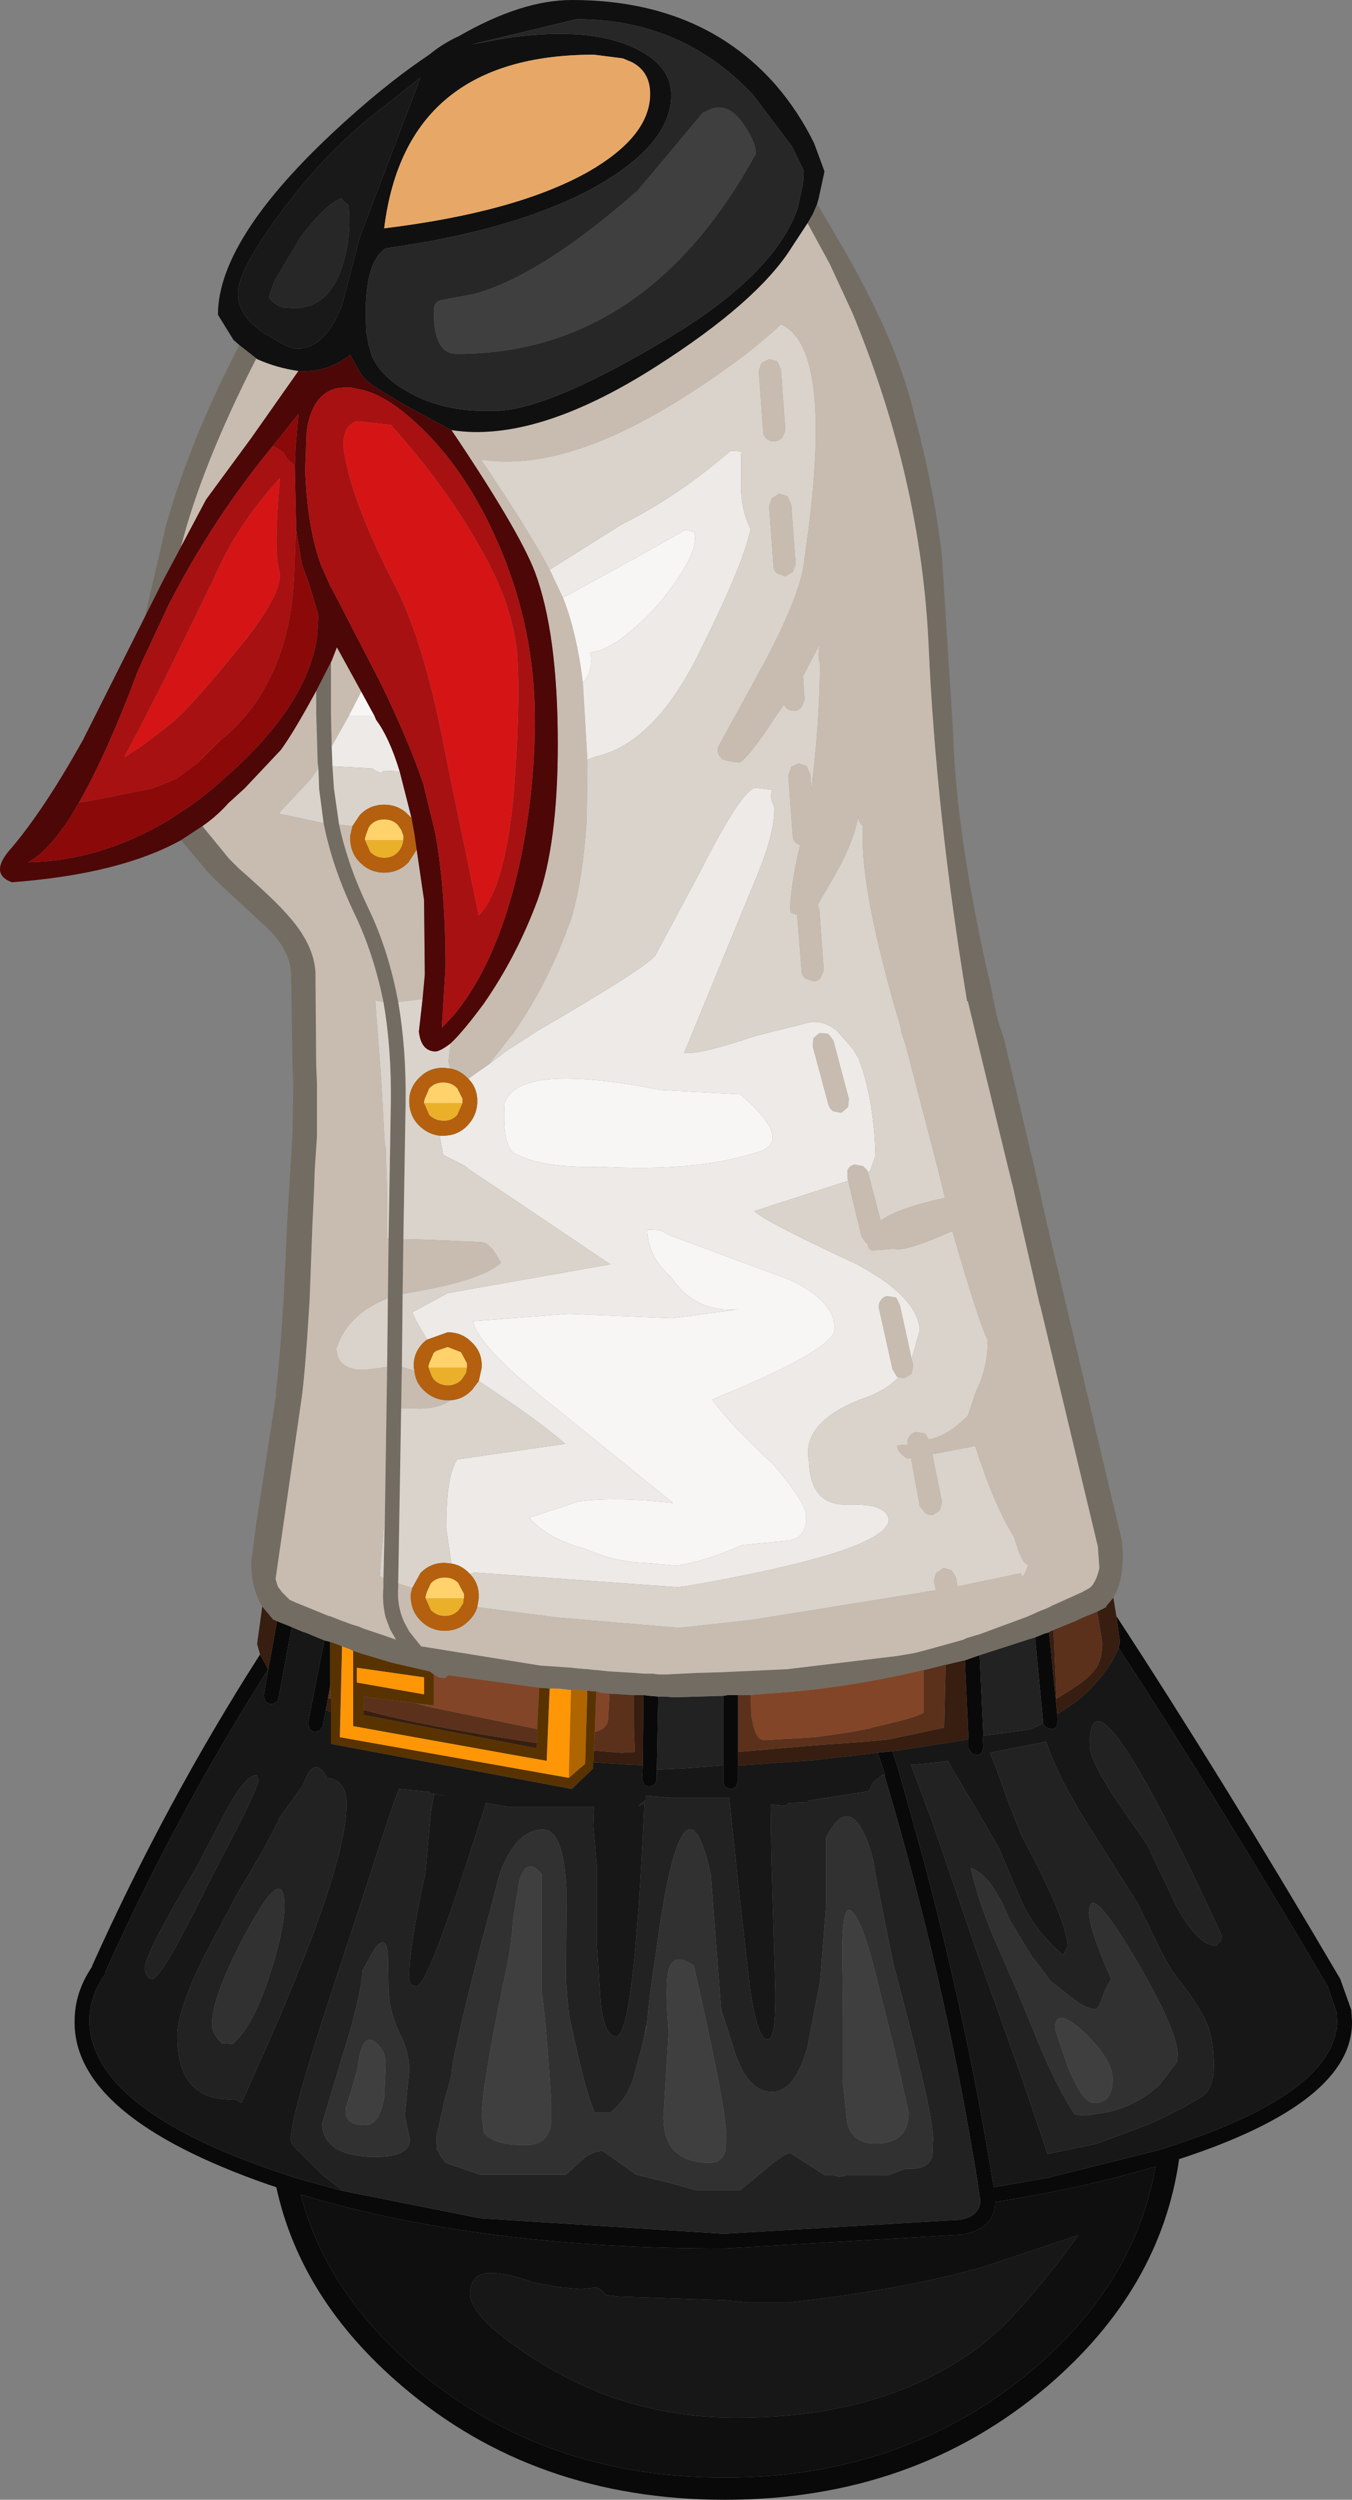 <?xml version="1.0" encoding="UTF-8" standalone="no"?>
<svg xmlns:ffdec="https://www.free-decompiler.com/flash" xmlns:xlink="http://www.w3.org/1999/xlink" ffdec:objectType="shape" height="169.15px" width="91.5px" xmlns="http://www.w3.org/2000/svg">
  <rect width="100%" height="100%" fill="#808080" stroke="none"/>
  <g transform="matrix(1.0, 0.0, 0.0, 1.0, 41.15, 135.6)">
    <path d="M34.4 -26.25 Q41.65 -15.15 49.55 -1.7 L50.3 0.4 50.35 1.15 Q50.45 6.65 38.65 10.5 37.4 19.3 29.75 25.85 20.7 33.55 7.9 33.55 -4.95 33.55 -13.95 25.85 -20.8 20.0 -22.45 12.4 L-23.05 12.2 Q-36.2 7.6 -36.1 1.15 -36.1 -0.8 -34.9 -2.55 L-34.95 -2.5 Q-29.95 -13.65 -23.55 -23.65 L-23.0 -22.65 Q-29.2 -12.9 -34.05 -2.1 L-34.05 -2.0 Q-35.1 -0.5 -35.1 1.15 -35.0 7.0 -22.7 11.25 L-21.05 11.8 -17.95 12.65 -8.65 14.5 7.85 15.55 23.85 14.6 Q25.2 14.35 25.2 13.25 L25.15 13.05 25.0 12.0 Q22.8 -1.75 18.7 -15.5 L18.75 -15.5 18.5 -16.25 18.4 -16.55 18.25 -17.0 19.25 -17.1 19.65 -15.85 21.3 -9.95 Q24.3 1.2 26.1 12.4 L29.6 11.8 29.85 11.75 30.2 11.65 37.2 9.9 37.4 9.85 38.75 9.4 Q49.25 5.85 49.35 1.15 L49.3 0.55 48.7 -1.2 Q41.35 -13.7 34.55 -24.1 L34.65 -24.5 34.4 -26.25 M28.9 -24.8 L29.5 -25.05 29.85 -25.15 30.4 -19.6 30.45 -19.2 30.45 -19.15 30.35 -18.75 Q30.2 -18.6 30.0 -18.6 L29.65 -18.7 29.5 -18.9 29.45 -19.0 29.45 -19.05 28.9 -24.8 M8.8 -20.9 L8.8 -17.05 8.8 -16.15 8.8 -15.05 8.65 -14.7 Q8.5 -14.55 8.3 -14.55 L8.2 -14.55 8.15 -14.6 Q8.05 -14.6 7.95 -14.7 7.8 -14.85 7.8 -15.05 L7.8 -16.15 7.8 -20.85 8.1 -20.9 8.8 -20.9 M3.3 -15.85 L3.3 -15.15 3.15 -14.85 2.8 -14.7 2.5 -14.8 2.45 -14.85 2.3 -15.2 2.35 -16.15 2.4 -20.9 2.8 -20.85 3.4 -20.8 3.3 -15.85 M-19.1 -19.9 L-19.3 -18.8 -19.5 -18.5 -19.9 -18.4 -20.2 -18.6 -20.3 -19.0 -19.2 -24.6 -18.8 -24.5 -18.8 -21.55 -18.95 -20.7 -19.1 -19.9 M-21.4 -25.5 L-22.3 -20.7 -22.35 -20.5 -22.5 -20.4 Q-22.7 -20.25 -22.85 -20.3 -23.1 -20.35 -23.2 -20.5 L-23.3 -20.85 -23.0 -22.6 -22.4 -25.9 -21.4 -25.5 M24.4 -17.9 L24.15 -23.25 25.0 -23.55 25.15 -23.6 25.4 -18.15 25.35 -18.15 25.4 -17.35 25.3 -17.0 Q25.15 -16.85 24.95 -16.85 L24.6 -16.95 24.4 -17.3 24.4 -17.9 M28.8 24.7 Q35.7 18.8 37.05 11.0 32.0 12.5 26.2 13.4 26.2 15.15 24.05 15.6 L7.85 16.55 Q-8.65 16.55 -20.8 12.9 -19.05 19.55 -13.0 24.7 -4.35 32.05 7.9 32.05 20.1 32.05 28.8 24.7" fill="#090909" fill-rule="evenodd" stroke="none"/>
    <path d="M34.2 -27.5 L34.4 -26.25 34.65 -24.5 34.55 -24.1 Q34.15 -23.0 32.95 -21.65 32.25 -20.85 31.45 -20.3 L31.3 -20.2 30.4 -19.6 29.85 -25.15 29.9 -25.2 30.15 -25.3 30.35 -20.65 31.3 -21.25 31.45 -21.35 Q32.5 -22.0 33.05 -22.75 33.45 -23.4 33.45 -24.45 L33.15 -26.25 33.1 -26.55 33.7 -26.85 33.7 -26.9 34.2 -27.5 M-23.55 -23.65 L-23.75 -24.35 -23.4 -26.9 -22.65 -26.0 -22.6 -26.0 -22.4 -25.9 -23.0 -22.6 -23.0 -22.65 -23.55 -23.65 M8.8 -17.05 L13.4 -17.45 14.0 -17.5 17.45 -17.75 18.0 -17.8 18.5 -17.85 19.0 -17.9 22.75 -18.7 22.85 -22.85 22.85 -22.95 24.1 -23.25 24.15 -23.25 24.4 -17.9 20.25 -17.25 20.05 -17.2 19.25 -17.1 18.25 -17.0 16.65 -16.8 15.65 -16.7 14.0 -16.5 9.15 -16.15 8.8 -16.15 8.8 -17.05 M2.35 -16.15 L1.2 -16.2 -1.0 -16.35 -0.95 -17.15 0.15 -17.05 0.95 -17.0 1.8 -17.05 1.8 -17.35 1.75 -18.85 1.75 -20.9 2.25 -20.9 2.4 -20.9 2.35 -16.15 M-18.75 -19.75 L-19.1 -19.9 -18.95 -20.7 -18.75 -20.65 -18.75 -19.75 M-4.8 -17.65 L-4.85 -17.3 -16.55 -19.55 -16.55 -19.9 -16.35 -19.85 Q-13.5 -19.05 -7.7 -18.1 L-4.8 -17.65" fill="#381e10" fill-rule="evenodd" stroke="none"/>
    <path d="M30.4 -19.6 L31.3 -20.2 31.45 -20.3 Q32.25 -20.85 32.95 -21.65 34.15 -23.0 34.55 -24.1 41.35 -13.7 48.7 -1.2 L49.3 0.55 49.35 1.15 Q49.25 5.85 38.75 9.4 L37.4 9.85 37.2 9.9 30.2 11.65 29.85 11.75 29.6 11.8 26.1 12.4 Q24.3 1.2 21.3 -9.95 L19.65 -15.85 19.25 -17.1 20.05 -17.2 20.25 -17.25 24.4 -17.9 24.4 -17.3 24.6 -16.95 24.95 -16.85 Q25.15 -16.85 25.3 -17.0 L25.4 -17.35 25.35 -18.15 25.4 -18.15 28.4 -18.55 Q28.7 -18.6 29.45 -19.0 L29.5 -18.9 29.65 -18.7 30.0 -18.6 Q30.2 -18.6 30.35 -18.75 L30.45 -19.15 30.45 -19.2 30.4 -19.6 M18.7 -15.5 L18.55 -15.5 17.95 -15.0 17.65 -14.4 13.55 -13.75 13.5 -13.65 12.25 -13.6 12.0 -13.4 11.0 -13.5 11.05 -10.05 11.3 -1.85 Q11.45 2.4 10.8 2.4 10.1 2.4 9.6 -1.15 L8.95 -6.8 8.2 -13.95 4.2 -13.95 2.55 -14.1 2.55 -13.8 2.05 -13.4 Q2.3 -13.45 2.45 -13.6 L2.45 -13.35 Q1.75 2.2 0.55 2.2 -0.25 2.2 -0.5 -0.1 L-0.75 -3.95 -0.75 -9.2 -1.0 -12.05 -0.95 -13.35 -6.85 -13.35 -8.25 -13.6 -10.1 -7.9 Q-12.35 -1.2 -12.95 -1.2 -13.6 -1.2 -13.45 -2.1 -13.45 -3.85 -12.35 -8.9 L-12.15 -11.2 -12.0 -12.85 -11.95 -13.25 -11.75 -14.2 -10.8 -14.05 -12.0 -14.25 -12.1 -14.35 -14.15 -14.55 -14.65 -13.2 -15.65 -10.15 -16.8 -6.6 -17.95 -3.1 Q-21.25 6.75 -21.45 8.85 L-21.5 9.15 -21.4 9.45 -21.05 9.9 -21.0 9.9 -19.4 11.5 -17.95 12.65 -21.05 11.8 -22.7 11.25 Q-35.0 7.0 -35.1 1.15 -35.1 -0.5 -34.05 -2.0 L-34.05 -2.1 Q-29.2 -12.9 -23.0 -22.65 L-23.0 -22.6 -23.3 -20.85 -23.2 -20.5 Q-23.1 -20.35 -22.85 -20.3 -22.7 -20.25 -22.5 -20.4 L-22.35 -20.5 -22.3 -20.7 -21.4 -25.5 -20.7 -25.2 -20.4 -25.1 -19.2 -24.6 -20.3 -19.0 -20.2 -18.6 -19.9 -18.4 -19.5 -18.5 -19.3 -18.8 -19.1 -19.9 -18.75 -19.75 -18.75 -17.6 -2.45 -14.55 -1.0 -15.95 -1.0 -16.35 1.2 -16.2 2.35 -16.15 2.3 -15.2 2.45 -14.85 2.5 -14.8 2.8 -14.7 3.15 -14.85 3.3 -15.15 3.3 -15.85 5.3 -15.95 7.8 -16.15 7.8 -15.05 Q7.8 -14.85 7.95 -14.7 8.05 -14.6 8.15 -14.6 L8.2 -14.55 8.3 -14.55 Q8.5 -14.55 8.65 -14.7 L8.8 -15.05 8.8 -16.15 9.15 -16.15 14.0 -16.5 15.65 -16.7 16.65 -16.8 18.25 -17.0 18.4 -16.55 18.5 -16.25 18.75 -15.5 18.7 -15.5 M41.55 -4.6 Q32.6 -24.0 32.6 -17.5 32.6 -16.5 34.4 -13.8 L36.5 -10.75 38.45 -6.65 Q39.9 -3.95 41.15 -3.95 L41.45 -4.25 41.55 -4.6 M21.9 -12.45 L24.9 -3.7 27.9 4.7 29.75 10.15 30.45 10.0 33.1 9.45 36.7 8.1 37.35 7.8 38.85 7.05 40.3 6.2 Q41.0 5.6 41.0 4.2 41.0 2.55 40.6 1.5 40.2 0.4 38.85 -1.35 37.9 -2.5 37.15 -4.15 L35.85 -6.8 32.4 -12.25 Q30.35 -15.55 29.65 -17.75 L25.85 -17.0 26.25 -16.0 27.1 -13.65 28.0 -11.35 28.2 -11.0 Q31.1 -5.55 31.1 -3.9 L30.8 -3.3 Q29.0 -4.85 28.05 -6.8 L26.45 -10.55 24.8 -13.4 24.25 -14.3 23.3 -15.9 23.0 -16.45 22.35 -16.35 20.8 -16.2 20.5 -16.2 20.8 -15.4 21.9 -12.45 M12.25 20.2 Q20.15 19.3 25.35 17.8 L31.8 15.65 31.8 15.7 Q27.75 21.25 25.05 23.25 18.7 28.0 8.7 28.0 1.5 28.0 -4.45 24.35 -9.35 21.35 -9.35 19.55 -9.25 18.2 -7.95 18.2 -6.8 18.2 -5.05 18.85 L-3.35 19.15 -1.85 19.3 -0.95 19.2 Q-0.55 19.15 -0.15 19.7 L0.75 19.8 8.0 20.05 9.45 20.2 12.25 20.2 M-23.75 -15.45 Q-24.4 -15.65 -25.75 -13.25 L-27.9 -9.15 Q-31.35 -3.4 -31.35 -2.4 -31.25 -1.7 -30.85 -1.7 -30.2 -1.7 -26.95 -8.35 L-25.0 -12.1 Q-23.65 -14.8 -23.65 -15.15 L-23.75 -15.45 M-20.35 -15.5 L-20.65 -14.8 -22.2 -12.65 Q-23.05 -10.8 -24.95 -7.7 L-27.4 -3.1 Q-29.15 0.5 -29.15 2.15 -29.15 6.65 -25.25 6.45 L-24.8 6.7 -22.25 0.95 -20.75 -2.7 -20.05 -4.5 Q-17.7 -10.75 -17.7 -13.5 -17.7 -15.15 -19.0 -15.3 L-19.3 -15.75 Q-19.85 -16.4 -20.35 -15.5" fill="#171717" fill-rule="evenodd" stroke="none"/>
    <path d="M30.15 -25.3 L30.25 -25.35 Q31.0 -25.65 31.6 -25.9 L32.25 -26.2 32.5 -26.3 33.1 -26.55 33.15 -26.25 33.45 -24.45 Q33.45 -23.4 33.05 -22.75 32.5 -22.0 31.45 -21.35 L31.3 -21.25 30.35 -20.65 30.15 -25.3 M9.65 -20.9 L9.7 -19.45 9.75 -19.3 Q9.95 -17.85 10.6 -17.85 L14.0 -18.05 16.45 -18.4 17.75 -18.65 17.85 -18.7 18.7 -18.9 Q20.7 -19.35 21.35 -19.7 L21.35 -22.6 21.4 -22.6 22.8 -22.95 22.85 -22.95 22.85 -22.85 22.75 -18.7 19.0 -17.9 18.5 -17.85 18.0 -17.8 17.45 -17.75 14.0 -17.5 13.4 -17.45 8.8 -17.05 8.8 -20.9 9.1 -20.9 9.65 -20.9 M1.75 -20.9 L1.75 -18.85 1.8 -17.35 1.8 -17.05 0.95 -17.0 0.15 -17.05 -0.95 -17.15 -0.9 -18.4 Q-0.1 -18.6 0.0 -19.2 L0.1 -21.0 1.75 -20.9 M-13.05 -20.35 L-11.85 -20.05 -4.8 -18.6 -4.8 -17.65 -7.7 -18.1 Q-13.5 -19.05 -16.35 -19.85 L-16.55 -19.9 -16.55 -20.8 -13.05 -20.35 M-18.8 -21.55 L-18.75 -20.65 -18.95 -20.7 -18.8 -21.55" fill="#5b311c" fill-rule="evenodd" stroke="none"/>
    <path d="M21.35 -22.6 L21.35 -19.7 Q20.7 -19.35 18.7 -18.9 L17.85 -18.7 17.75 -18.65 16.45 -18.4 14.0 -18.05 10.6 -17.85 Q9.95 -17.85 9.75 -19.3 L9.7 -19.45 9.65 -20.9 10.75 -21.0 Q15.85 -21.3 21.35 -22.6 M0.1 -21.0 L0.0 -19.2 Q-0.1 -18.6 -0.9 -18.4 L-0.8 -21.15 -0.4 -21.05 0.1 -21.0 M-4.65 -21.4 L-4.8 -18.6 -11.85 -20.05 -13.05 -20.35 -11.8 -20.2 -11.8 -22.3 -11.45 -22.1 -11.05 -22.05 -10.8 -22.25 -4.65 -21.4" fill="#834527" fill-rule="evenodd" stroke="none"/>
    <path d="M-17.95 12.65 L-19.4 11.5 -21.0 9.9 -21.05 9.9 -21.4 9.45 -21.5 9.15 -21.45 8.85 Q-21.25 6.75 -17.95 -3.1 L-16.8 -6.6 -15.65 -10.15 -14.65 -13.2 -14.15 -14.55 -12.1 -14.35 -12.0 -14.25 -10.8 -14.05 -11.75 -14.2 -11.95 -13.25 -12.0 -12.85 -12.15 -11.2 -12.35 -8.9 Q-13.45 -3.85 -13.45 -2.1 -13.6 -1.2 -12.95 -1.2 -12.35 -1.2 -10.1 -7.9 L-8.25 -13.6 -6.85 -13.35 -0.95 -13.35 -1.0 -12.05 -0.75 -9.2 -0.75 -3.95 -0.5 -0.1 Q-0.25 2.2 0.55 2.2 1.75 2.2 2.45 -13.35 L2.45 -13.6 Q2.3 -13.45 2.05 -13.4 L2.55 -13.8 2.55 -14.1 4.2 -13.95 8.2 -13.95 8.95 -6.8 9.6 -1.15 Q10.1 2.4 10.8 2.4 11.45 2.4 11.3 -1.85 L11.05 -10.05 11.0 -13.5 12.0 -13.4 12.25 -13.6 13.5 -13.65 13.55 -13.75 17.65 -14.4 17.95 -15.0 18.55 -15.5 18.7 -15.5 Q22.8 -1.75 25.0 12.0 L25.15 13.05 25.2 13.25 Q25.2 14.35 23.85 14.6 L7.85 15.55 -8.65 14.5 -17.95 12.65 M7.8 -16.15 L5.3 -15.95 3.3 -15.85 3.4 -20.8 3.8 -20.8 4.5 -20.75 7.8 -20.85 7.8 -16.15 M-4.4 -11.8 Q-6.2 -11.8 -7.3 -8.9 L-8.7 -3.65 Q-10.6 3.75 -10.6 4.85 L-11.1 6.65 -11.6 8.95 -11.6 9.5 -11.55 9.6 -11.6 9.8 -11.35 10.25 -11.0 10.75 -8.65 11.55 -2.85 11.55 -1.7 10.5 Q-1.05 9.95 -0.35 9.95 L1.9 11.55 4.15 12.1 5.95 12.6 8.95 12.6 10.65 11.2 Q11.9 10.1 12.35 10.1 L14.7 11.6 15.3 11.6 15.65 11.7 16.1 11.6 18.9 11.6 20.15 11.15 20.5 11.15 Q21.7 11.15 21.95 10.3 L22.0 9.1 Q22.0 7.35 19.3 -2.75 L18.1 -8.75 Q17.9 -10.5 17.15 -11.85 16.05 -13.8 14.75 -11.25 L14.75 -6.6 14.65 -5.3 14.35 -1.55 13.5 2.9 Q12.65 5.95 11.1 5.95 9.35 5.95 8.45 2.85 L7.7 0.5 7.7 0.95 6.95 -8.8 Q5.8 -13.85 4.6 -10.45 4.05 -8.85 3.5 -5.3 L2.85 -0.75 2.55 2.1 2.6 1.35 2.4 2.45 1.75 4.9 Q1.3 6.45 0.15 7.35 L-0.9 7.35 Q-1.45 6.15 -2.2 2.75 L-2.65 0.7 -2.85 -1.6 -2.8 -7.4 Q-2.95 -11.8 -4.4 -11.8 M41.55 -4.6 L41.45 -4.25 41.15 -3.95 Q39.9 -3.95 38.45 -6.65 L36.5 -10.75 34.4 -13.8 Q32.6 -16.5 32.6 -17.5 32.6 -24.0 41.55 -4.6 M28.9 -24.8 L29.45 -19.05 29.45 -19.0 Q28.7 -18.6 28.4 -18.55 L25.4 -18.15 25.15 -23.6 28.55 -24.7 28.9 -24.8 M21.9 -12.45 L20.8 -15.4 20.5 -16.2 20.8 -16.2 22.35 -16.35 23.0 -16.45 23.3 -15.9 24.25 -14.3 24.8 -13.4 26.45 -10.55 28.05 -6.8 Q29.0 -4.85 30.8 -3.3 L31.1 -3.9 Q31.1 -5.55 28.2 -11.0 L28.0 -11.35 27.1 -13.65 26.25 -16.0 25.85 -17.0 29.65 -17.75 Q30.35 -15.55 32.4 -12.25 L35.85 -6.8 37.15 -4.15 Q37.9 -2.5 38.85 -1.35 40.2 0.4 40.6 1.5 41.0 2.55 41.0 4.2 41.0 5.6 40.3 6.2 L38.85 7.05 37.35 7.8 36.7 8.1 33.1 9.45 30.45 10.0 29.75 10.15 27.9 4.7 24.9 -3.7 21.9 -12.45 M32.45 7.55 L32.9 7.45 Q35.15 7.25 36.95 5.8 L37.3 5.5 38.45 4.0 38.5 3.9 38.55 3.45 Q38.55 1.75 35.55 -3.3 32.9 -7.75 32.6 -6.6 L32.55 -6.2 Q32.55 -5.1 34.05 -1.7 L33.6 -0.85 Q33.2 0.35 33.0 0.35 32.35 0.35 31.35 -0.45 L29.95 -1.55 28.9 -2.95 28.75 -3.1 28.45 -3.6 27.2 -5.65 Q25.95 -8.75 24.55 -9.2 24.95 -7.35 25.95 -4.85 L27.7 -0.85 29.45 3.4 Q30.55 5.9 31.6 7.5 L32.45 7.55 M-20.35 -15.5 Q-19.85 -16.4 -19.3 -15.75 L-19.0 -15.3 Q-17.7 -15.15 -17.7 -13.5 -17.7 -10.75 -20.05 -4.5 L-20.75 -2.7 -22.25 0.95 -24.8 6.7 -25.25 6.45 Q-29.15 6.65 -29.15 2.15 -29.15 0.5 -27.4 -3.1 L-24.95 -7.7 Q-23.05 -10.8 -22.2 -12.65 L-20.65 -14.8 -20.35 -15.5 M-23.75 -15.45 L-23.65 -15.15 Q-23.65 -14.8 -25.0 -12.1 L-26.95 -8.35 Q-30.2 -1.7 -30.85 -1.7 -31.25 -1.7 -31.35 -2.4 -31.35 -3.4 -27.9 -9.15 L-25.75 -13.25 Q-24.4 -15.65 -23.75 -15.45 M-21.9 -6.6 Q-21.9 -9.6 -24.35 -5.1 -26.8 -0.6 -26.8 1.4 -26.8 2.0 -26.15 2.65 L-25.4 2.7 Q-24.0 1.5 -22.85 -2.1 -21.9 -5.1 -21.9 -6.6 M-13.45 4.45 Q-13.45 3.3 -14.05 2.1 -14.7 0.8 -14.85 -0.7 L-14.9 -3.35 Q-15.0 -4.7 -15.75 -3.8 L-16.6 -2.3 Q-16.75 -0.3 -18.05 3.75 L-19.35 8.1 Q-19.35 8.8 -18.95 9.3 -18.1 10.35 -15.75 10.35 -13.5 10.35 -13.4 9.25 L-13.75 7.55 -13.45 4.45" fill="#222222" fill-rule="evenodd" stroke="none"/>
    <path d="M-4.4 -11.8 Q-2.95 -11.8 -2.8 -7.4 L-2.85 -1.6 -2.65 0.7 -2.2 2.75 Q-1.45 6.15 -0.9 7.35 L0.15 7.35 Q1.3 6.45 1.75 4.9 L2.4 2.45 2.6 1.35 2.55 2.1 2.85 -0.75 3.5 -5.3 Q4.05 -8.85 4.6 -10.45 5.8 -13.85 6.95 -8.8 L7.7 0.95 7.7 0.5 8.45 2.85 Q9.35 5.95 11.1 5.95 12.65 5.95 13.5 2.9 L14.35 -1.55 14.65 -5.3 14.75 -6.6 14.75 -11.25 Q16.05 -13.8 17.15 -11.85 17.9 -10.5 18.1 -8.75 L19.3 -2.75 Q22.0 7.35 22.0 9.1 L21.95 10.3 Q21.7 11.15 20.5 11.15 L20.15 11.15 18.9 11.6 16.1 11.6 15.65 11.7 15.3 11.6 14.7 11.6 12.35 10.1 Q11.9 10.1 10.65 11.2 L8.95 12.6 5.95 12.6 4.15 12.1 1.9 11.55 -0.35 9.95 Q-1.05 9.95 -1.7 10.5 L-2.85 11.55 -8.65 11.55 -11.0 10.75 -11.35 10.25 -11.6 9.8 -11.55 9.6 -11.6 9.5 -11.6 8.95 -11.1 6.65 -10.6 4.85 Q-10.6 3.75 -8.7 -3.65 L-7.3 -8.9 Q-6.2 -11.8 -4.4 -11.8 M20.35 7.35 L19.4 3.15 18.35 -1.05 Q17.4 -5.1 16.65 -6.1 15.85 -7.2 15.85 -3.55 L15.9 0.65 15.9 5.4 16.2 8.1 Q16.55 9.45 18.1 9.45 20.35 9.45 20.35 7.35 M8.0 8.9 Q8.0 7.05 5.8 -2.6 4.15 -3.75 4.0 -1.65 3.9 -0.5 4.1 1.9 L3.75 7.65 Q3.75 10.75 6.9 10.75 7.7 10.75 7.95 9.95 L8.0 8.9 M32.45 7.55 L31.6 7.5 Q30.55 5.9 29.45 3.4 L27.7 -0.85 25.95 -4.85 Q24.95 -7.35 24.55 -9.2 25.95 -8.75 27.2 -5.65 L28.45 -3.6 28.75 -3.1 28.9 -2.95 29.95 -1.55 31.35 -0.45 Q32.35 0.35 33.0 0.35 33.2 0.35 33.6 -0.85 L34.05 -1.7 Q32.55 -5.1 32.55 -6.2 L32.6 -6.6 Q32.9 -7.75 35.55 -3.3 38.55 1.75 38.55 3.45 L38.5 3.9 38.45 4.0 37.3 5.5 36.95 5.8 Q35.15 7.25 32.9 7.45 L32.45 7.55 M34.15 5.1 Q34.15 3.75 32.2 1.9 30.25 0.1 30.25 1.7 L31.1 4.2 Q32.1 6.7 32.9 6.7 34.15 6.7 34.15 5.1 M-21.9 -6.6 Q-21.9 -5.1 -22.85 -2.1 -24.0 1.5 -25.4 2.7 L-26.15 2.65 Q-26.8 2.0 -26.8 1.4 -26.8 -0.6 -24.35 -5.1 -21.9 -9.6 -21.9 -6.6 M-13.45 4.45 L-13.75 7.55 -13.4 9.25 Q-13.5 10.35 -15.75 10.35 -18.1 10.35 -18.95 9.3 -19.35 8.8 -19.35 8.1 L-18.05 3.75 Q-16.75 -0.3 -16.6 -2.3 L-15.75 -3.8 Q-15.0 -4.7 -14.9 -3.35 L-14.85 -0.7 Q-14.7 0.8 -14.05 2.1 -13.45 3.3 -13.45 4.45 M-4.5 -8.8 Q-5.5 -10.0 -6.0 -8.35 L-6.45 -5.55 Q-6.5 -4.0 -7.15 -1.1 -8.55 5.75 -8.55 7.65 L-8.4 8.7 Q-7.8 9.55 -5.55 9.55 -4.1 9.55 -3.85 8.15 L-3.85 6.6 Q-4.2 1.0 -4.5 -0.85 L-4.5 -8.8 M-15.05 4.1 Q-15.05 3.1 -15.8 2.55 -16.65 2.0 -16.9 4.05 -16.95 4.55 -17.75 7.05 -17.9 8.2 -16.45 8.2 -15.45 8.2 -15.15 6.3 L-15.05 4.1" fill="#313131" fill-rule="evenodd" stroke="none"/>
    <path d="M4.1 -125.2 L6.4 -127.95 6.8 -128.15 Q8.05 -128.75 9.1 -127.3 9.95 -126.1 10.0 -125.3 L10.0 -125.2 Q2.6 -111.65 -10.25 -111.65 -11.8 -111.65 -11.8 -114.55 -11.8 -115.2 -11.25 -115.3 L-9.1 -115.7 Q-4.6 -116.9 2.0 -122.7 L4.1 -125.2 M8.0 8.9 L7.95 9.95 Q7.7 10.75 6.9 10.75 3.75 10.75 3.75 7.65 L4.1 1.9 Q3.9 -0.5 4.0 -1.65 4.15 -3.75 5.8 -2.6 8.0 7.05 8.0 8.9 M20.35 7.35 Q20.35 9.45 18.1 9.45 16.55 9.45 16.2 8.1 L15.9 5.4 15.9 0.65 15.85 -3.55 Q15.85 -7.2 16.65 -6.1 17.4 -5.1 18.35 -1.05 L19.4 3.15 20.35 7.35 M34.15 5.1 Q34.15 6.7 32.9 6.7 32.1 6.7 31.1 4.2 L30.25 1.7 Q30.25 0.1 32.2 1.9 34.15 3.75 34.15 5.1 M-4.5 -8.8 L-4.5 -0.85 Q-4.2 1.0 -3.85 6.6 L-3.85 8.15 Q-4.1 9.55 -5.55 9.55 -7.8 9.55 -8.4 8.7 L-8.55 7.65 Q-8.55 5.75 -7.15 -1.1 -6.5 -4.0 -6.45 -5.55 L-6.0 -8.35 Q-5.5 -10.0 -4.5 -8.8 M-15.05 4.1 L-15.15 6.3 Q-15.45 8.2 -16.45 8.2 -17.9 8.2 -17.75 7.05 -16.95 4.55 -16.9 4.05 -16.65 2.0 -15.8 2.55 -15.05 3.1 -15.05 4.1" fill="#3f3f3f" fill-rule="evenodd" stroke="none"/>
    <path d="M28.8 24.7 Q20.1 32.05 7.9 32.05 -4.35 32.05 -13.0 24.7 -19.05 19.55 -20.8 12.9 -8.65 16.55 7.85 16.55 L24.05 15.6 Q26.2 15.15 26.2 13.4 32.0 12.5 37.05 11.0 35.7 18.8 28.8 24.7 M12.25 20.2 L9.45 20.2 8.0 20.05 0.75 19.8 -0.15 19.7 Q-0.55 19.15 -0.95 19.2 L-1.85 19.3 -3.35 19.15 -5.05 18.85 Q-6.8 18.2 -7.95 18.2 -9.25 18.2 -9.35 19.55 -9.35 21.35 -4.45 24.35 1.5 28.0 8.7 28.0 18.7 28.0 25.05 23.25 27.75 21.25 31.8 15.7 L31.8 15.65 25.35 17.8 Q20.15 19.3 12.25 20.2" fill="#0f0f0f" fill-rule="evenodd" stroke="none"/>
    <path d="M-1.0 -16.35 L-1.0 -15.95 -2.45 -14.55 -18.75 -17.6 -18.75 -19.75 -18.75 -20.65 -18.8 -21.55 -18.8 -24.5 -18.35 -24.35 -18.0 -24.2 -18.15 -18.05 -2.65 -15.3 -1.55 -16.25 -1.4 -21.2 -0.95 -21.15 -0.8 -21.15 -0.9 -18.4 -0.95 -17.15 -1.0 -16.35 M-4.65 -21.4 L-3.95 -21.35 -4.15 -16.45 -6.7 -16.9 -13.65 -18.15 -17.25 -18.8 -17.25 -23.9 -16.65 -23.7 -14.65 -23.1 -12.05 -22.5 -11.8 -22.3 -11.8 -20.2 -13.05 -20.35 -16.55 -20.8 -16.55 -19.9 -16.55 -19.55 -4.85 -17.3 -4.8 -17.65 -4.8 -18.6 -4.65 -21.4 M-17.0 -22.75 L-17.0 -21.75 -12.45 -20.95 -12.45 -22.1 -17.0 -22.75" fill="#583300" fill-rule="evenodd" stroke="none"/>
    <path d="M-3.95 -21.35 L-3.75 -21.35 -3.4 -21.35 -2.5 -21.25 -2.65 -15.3 -18.15 -18.05 -18.0 -24.2 -17.45 -24.0 -17.25 -23.9 -17.25 -18.8 -13.65 -18.15 -6.7 -16.9 -4.15 -16.45 -3.95 -21.35 M-17.0 -22.75 L-12.45 -22.1 -12.45 -20.95 -17.0 -21.75 -17.0 -22.75" fill="#ff9606" fill-rule="evenodd" stroke="none"/>
    <path d="M-2.5 -21.25 L-2.0 -21.25 -1.4 -21.2 -1.55 -16.25 -2.65 -15.3 -2.5 -21.25" fill="#af6500" fill-rule="evenodd" stroke="none"/>
    <path d="M-24.95 -112.25 L-23.8 -111.35 Q-27.5 -104.1 -28.9 -98.6 L-30.15 -96.25 -31.35 -93.85 -29.9 -100.1 Q-28.25 -105.9 -24.95 -112.25 M13.5 -120.5 L13.85 -121.1 14.15 -121.8 14.9 -120.55 15.8 -119.0 Q19.45 -112.75 20.65 -107.85 22.1 -102.45 22.6 -97.95 L23.35 -86.1 Q23.55 -78.85 26.05 -68.2 L26.0 -68.25 26.4 -66.5 26.8 -65.3 28.9 -56.4 29.75 -52.6 33.9 -35.05 34.8 -31.25 Q35.0 -28.8 34.2 -27.5 L33.7 -26.9 33.7 -26.85 33.1 -26.55 32.5 -26.3 32.25 -26.2 31.6 -25.9 Q31.0 -25.65 30.25 -25.35 L30.15 -25.3 29.9 -25.2 29.85 -25.15 29.5 -25.05 28.9 -24.8 28.55 -24.7 25.15 -23.6 25.0 -23.55 24.15 -23.25 24.1 -23.25 22.85 -22.95 22.8 -22.95 21.4 -22.6 21.35 -22.6 Q15.85 -21.3 10.75 -21.0 L9.65 -20.9 9.1 -20.9 8.8 -20.9 8.1 -20.9 7.8 -20.85 4.5 -20.75 3.8 -20.8 3.4 -20.8 2.8 -20.85 2.4 -20.9 2.25 -20.9 1.75 -20.9 0.1 -21.0 -0.4 -21.05 -0.8 -21.15 -0.95 -21.15 -1.4 -21.2 -2.0 -21.25 -2.5 -21.25 -3.4 -21.35 -3.75 -21.35 -3.95 -21.35 -4.65 -21.4 -10.8 -22.25 -11.05 -22.05 -11.45 -22.1 -11.8 -22.3 -12.05 -22.5 -14.65 -23.1 -16.65 -23.7 -17.25 -23.9 -17.45 -24.0 -18.0 -24.2 -18.35 -24.35 -18.8 -24.5 -19.2 -24.6 -20.4 -25.1 -20.7 -25.2 -21.4 -25.5 -22.4 -25.9 -22.6 -26.0 -22.65 -26.0 -23.4 -26.9 Q-24.15 -28.1 -24.15 -29.9 L-23.8 -32.55 -22.45 -41.3 -22.5 -41.3 Q-22.25 -42.95 -21.95 -47.8 L-21.7 -53.15 -21.5 -56.4 -21.35 -59.0 -21.3 -62.2 -21.35 -63.45 -21.45 -69.7 Q-21.5 -71.2 -22.9 -72.65 L-26.3 -75.8 -27.1 -76.6 -28.9 -78.75 -27.45 -79.7 -25.65 -77.5 -25.05 -76.9 -25.0 -76.85 Q-22.55 -74.7 -21.65 -73.65 -19.9 -71.7 -19.8 -69.8 L-19.8 -69.75 -19.75 -63.55 -19.7 -62.3 -19.7 -58.7 -19.85 -56.4 -19.9 -54.95 -20.0 -52.85 -20.2 -47.55 Q-20.5 -42.6 -20.75 -40.9 L-22.4 -29.45 -22.5 -28.75 -22.35 -28.25 -22.05 -27.85 -21.55 -27.35 -21.1 -27.15 -18.9 -26.25 -18.85 -26.25 -18.45 -26.1 -17.95 -25.9 -17.8 -25.85 -17.25 -25.65 -16.9 -25.55 -16.55 -25.4 -15.2 -24.95 -14.35 -24.65 -14.75 -25.35 -15.05 -26.15 Q-15.3 -27.15 -15.2 -28.25 L-15.2 -28.8 -15.1 -33.15 -14.95 -43.1 -14.9 -47.75 -14.85 -51.8 -14.7 -60.95 Q-14.65 -64.65 -15.2 -67.8 -15.85 -71.0 -17.1 -73.65 -18.65 -76.85 -19.25 -79.9 L-19.55 -82.2 -19.6 -83.6 -19.65 -83.95 -19.75 -87.4 -19.75 -88.85 -18.75 -90.8 -18.75 -87.3 -18.7 -85.1 -18.65 -83.75 -18.55 -82.25 -18.2 -79.8 Q-17.6 -77.0 -16.2 -74.1 -14.85 -71.3 -14.2 -67.8 -13.65 -64.65 -13.7 -60.95 L-13.85 -51.75 -13.9 -48.05 -13.95 -43.1 -14.0 -40.3 -14.2 -28.45 -14.2 -28.2 Q-14.3 -26.95 -13.8 -25.85 L-13.45 -25.2 -12.65 -24.2 -4.6 -22.9 -3.85 -22.85 -2.45 -22.75 -2.0 -22.7 -1.35 -22.65 -0.9 -22.6 -0.8 -22.6 -0.35 -22.55 0.1 -22.5 0.15 -22.5 1.8 -22.4 2.45 -22.35 3.05 -22.35 3.4 -22.3 4.0 -22.3 6.0 -22.4 7.8 -22.45 8.8 -22.5 12.1 -22.65 19.6 -23.55 20.75 -23.75 21.35 -23.9 22.8 -24.3 24.05 -24.65 24.25 -24.75 24.9 -24.95 25.1 -25.0 28.35 -26.2 28.7 -26.35 29.25 -26.6 29.65 -26.75 30.05 -26.95 32.05 -27.85 32.6 -28.15 32.75 -28.3 Q33.1 -28.75 33.25 -29.5 L33.25 -29.55 33.15 -30.95 29.25 -47.25 29.2 -47.4 28.1 -52.2 27.6 -54.4 27.45 -55.1 27.05 -56.7 25.0 -65.15 24.7 -66.4 24.35 -67.85 24.3 -67.85 Q22.2 -80.55 21.7 -91.85 21.2 -103.15 16.55 -114.4 L15.0 -117.75 13.5 -120.5" fill="#736c62" fill-rule="evenodd" stroke="none"/>
    <path d="M-23.8 -111.35 L-23.75 -111.3 Q-22.4 -110.7 -20.95 -110.5 L-24.15 -105.95 -27.2 -101.8 -28.9 -98.6 Q-27.5 -104.1 -23.8 -111.35 M-10.6 -106.5 Q-4.9 -105.6 3.25 -110.8 10.15 -115.2 12.45 -118.9 L13.5 -120.5 15.0 -117.75 16.55 -114.4 Q21.2 -103.15 21.7 -91.85 22.2 -80.55 24.3 -67.85 L24.35 -67.85 24.7 -66.4 25.0 -65.15 27.05 -56.7 27.45 -55.1 27.6 -54.4 28.1 -52.2 29.2 -47.4 29.25 -47.25 33.15 -30.95 33.25 -29.55 33.25 -29.5 Q33.1 -28.75 32.75 -28.3 L32.6 -28.15 32.05 -27.85 30.05 -26.95 29.65 -26.75 29.25 -26.6 28.7 -26.35 28.35 -26.2 25.1 -25.0 24.9 -24.95 24.25 -24.75 24.05 -24.65 22.8 -24.3 21.35 -23.9 20.75 -23.75 19.6 -23.55 12.1 -22.65 8.8 -22.5 7.8 -22.45 6.0 -22.4 4.0 -22.3 3.4 -22.3 3.05 -22.35 2.45 -22.35 1.8 -22.4 0.15 -22.5 0.1 -22.5 -0.35 -22.55 -0.8 -22.6 -0.9 -22.6 -1.35 -22.65 -2.0 -22.7 -2.45 -22.75 -3.85 -22.85 -4.6 -22.9 -12.65 -24.2 -13.45 -25.2 -13.8 -25.85 Q-14.3 -26.95 -14.2 -28.2 L-14.2 -28.45 -13.25 -28.15 -13.35 -27.75 -13.35 -27.55 -13.35 -27.45 Q-13.3 -26.55 -12.7 -25.95 -12.0 -25.25 -11.05 -25.25 -10.1 -25.25 -9.45 -25.9 L-9.4 -25.95 Q-9.0 -26.35 -8.85 -26.85 L-3.4 -26.15 4.8 -25.45 5.25 -25.5 9.8 -26.0 22.2 -28.0 22.05 -28.6 22.2 -29.15 22.7 -29.5 23.25 -29.35 23.55 -28.85 23.65 -28.25 27.95 -29.15 Q28.05 -28.55 28.45 -29.75 28.05 -29.6 27.5 -31.55 26.1 -33.8 24.85 -37.75 L21.95 -37.2 22.6 -33.95 22.45 -33.4 22.0 -33.1 Q21.65 -33.05 21.45 -33.25 L21.1 -33.7 20.5 -36.95 20.25 -36.9 Q19.5 -37.4 19.6 -37.8 L20.3 -37.85 Q20.2 -38.15 20.4 -38.4 20.55 -38.65 20.85 -38.7 L21.45 -38.6 21.7 -38.2 Q22.95 -38.4 24.35 -39.8 L24.9 -41.45 Q25.7 -43.0 25.7 -44.95 25.2 -45.75 23.3 -52.3 20.05 -50.85 19.35 -51.1 L18.05 -51.0 Q17.65 -50.9 17.55 -51.45 L17.45 -51.5 17.15 -51.95 16.25 -55.7 16.2 -55.9 16.2 -56.4 16.25 -56.5 Q16.4 -56.75 16.7 -56.8 L17.25 -56.7 17.55 -56.4 17.6 -56.25 18.45 -53.0 Q19.6 -53.85 22.8 -54.55 L22.35 -56.4 20.15 -64.85 19.85 -65.75 19.8 -66.1 Q17.0 -75.5 17.25 -79.7 16.9 -80.0 16.95 -80.45 16.65 -78.7 15.45 -76.55 L14.2 -74.4 14.3 -74.05 14.6 -69.95 14.4 -69.45 Q14.2 -69.2 13.9 -69.2 L13.35 -69.4 Q13.1 -69.6 13.1 -69.9 L12.8 -73.7 Q12.5 -73.75 12.45 -73.85 12.3 -73.7 12.35 -74.65 12.5 -76.4 13.0 -78.4 L12.75 -78.55 Q12.5 -78.75 12.5 -79.05 L12.2 -83.1 12.4 -83.7 12.9 -83.95 13.45 -83.75 13.7 -83.15 13.75 -82.15 Q14.3 -86.4 14.35 -90.7 14.15 -91.2 14.35 -92.05 L13.2 -89.85 13.3 -88.25 13.1 -87.75 Q12.9 -87.5 12.6 -87.5 12.3 -87.5 12.05 -87.7 L11.9 -87.9 11.4 -87.2 Q9.55 -84.35 8.9 -84.0 7.6 -84.15 7.65 -84.35 7.35 -84.6 7.45 -85.05 L10.3 -90.25 Q13.15 -95.5 13.3 -97.85 15.4 -112.05 11.7 -113.65 9.25 -111.35 5.25 -108.8 -2.9 -103.6 -8.6 -104.5 -5.45 -99.85 -3.95 -97.05 L-3.05 -95.15 -2.95 -94.9 Q-2.1 -92.65 -1.7 -89.4 L-1.4 -84.2 -1.4 -83.25 -1.45 -80.05 Q-1.7 -76.1 -2.5 -73.4 L-2.75 -72.75 Q-4.15 -68.95 -6.4 -65.7 L-8.1 -63.55 -8.9 -63.0 -9.45 -62.6 -9.55 -62.7 Q-10.05 -63.2 -10.7 -63.3 L-10.8 -63.8 -10.65 -65.0 Q-9.8 -65.8 -8.4 -67.7 -6.15 -70.95 -4.75 -74.75 -3.4 -78.55 -3.4 -85.25 -3.4 -92.75 -4.95 -96.9 -6.05 -99.75 -10.6 -106.5 M-14.0 -40.3 L-13.95 -43.1 -13.25 -42.9 -13.1 -42.85 Q-13.05 -42.1 -12.5 -41.55 -11.8 -40.85 -10.85 -40.85 L-10.65 -40.85 Q-11.6 -40.2 -13.15 -40.3 L-14.0 -40.3 M-13.9 -48.05 L-13.85 -51.75 -13.55 -51.75 -11.95 -51.7 -8.55 -51.55 Q-7.95 -51.5 -7.25 -50.15 -8.6 -48.9 -13.9 -48.05 M-14.2 -67.8 Q-14.85 -71.3 -16.2 -74.1 -17.6 -77.0 -18.2 -79.8 L-17.3 -79.7 -17.45 -79.05 -17.45 -78.85 -17.45 -78.75 Q-17.4 -77.85 -16.8 -77.25 -16.1 -76.55 -15.15 -76.55 -14.2 -76.55 -13.55 -77.2 L-13.5 -77.25 -12.95 -78.1 -12.45 -74.7 -12.4 -69.65 -12.55 -68.0 -14.2 -67.8 M-18.7 -85.1 L-18.75 -87.3 -18.75 -90.8 -18.7 -90.9 -18.35 -91.8 -16.7 -88.8 -17.55 -87.15 -18.7 -85.1 M-19.75 -88.85 L-19.75 -87.4 -19.65 -83.95 -19.6 -83.6 -20.15 -82.85 -22.3 -80.55 -19.25 -79.9 Q-18.65 -76.85 -17.1 -73.65 -15.85 -71.0 -15.2 -67.8 L-15.75 -67.9 -15.45 -63.85 -15.35 -62.55 -15.1 -58.05 -15.05 -58.05 -15.0 -56.4 -14.95 -54.95 -14.95 -51.8 -14.85 -51.8 -14.9 -47.75 Q-15.8 -47.4 -16.5 -46.9 -17.9 -45.9 -18.4 -44.3 L-18.25 -43.7 Q-17.75 -42.75 -16.1 -42.95 L-14.95 -43.1 -15.1 -33.15 -15.45 -28.95 -15.2 -28.8 -15.2 -28.25 Q-15.3 -27.15 -15.05 -26.15 L-14.75 -25.35 -14.35 -24.65 -15.2 -24.95 -16.55 -25.4 -16.9 -25.55 -17.25 -25.65 -17.8 -25.85 -17.95 -25.9 -18.45 -26.1 -18.85 -26.25 -18.9 -26.25 -21.1 -27.15 -21.55 -27.35 -22.05 -27.85 -22.35 -28.25 -22.5 -28.75 -22.4 -29.45 -20.75 -40.9 Q-20.5 -42.6 -20.2 -47.55 L-20.0 -52.85 -19.9 -54.95 -19.85 -56.4 -19.7 -58.7 -19.7 -62.3 -19.75 -63.55 -19.8 -69.75 -19.8 -69.8 Q-19.9 -71.7 -21.65 -73.65 -22.55 -74.7 -25.0 -76.85 L-25.05 -76.9 -25.65 -77.5 -27.45 -79.7 Q-26.45 -80.4 -25.7 -81.25 L-24.6 -82.25 -22.15 -84.85 Q-21.3 -86.0 -19.75 -88.85 M12.7 -97.4 L12.5 -96.9 12.0 -96.6 11.45 -96.8 Q11.2 -97.0 11.2 -97.3 L10.9 -101.35 11.1 -101.9 11.6 -102.2 12.15 -102.0 12.4 -101.45 12.7 -97.4 M12.0 -106.5 L11.8 -106.0 Q11.6 -105.75 11.3 -105.75 11.0 -105.7 10.75 -105.9 10.5 -106.1 10.5 -106.4 L10.2 -110.5 10.4 -111.05 10.9 -111.3 11.45 -111.15 11.7 -110.6 12.0 -106.5 M16.3 -61.25 L16.25 -60.7 15.8 -60.3 15.25 -60.4 Q15.0 -60.55 14.9 -60.9 L13.85 -64.8 13.9 -65.35 14.3 -65.7 14.9 -65.65 15.25 -65.2 16.3 -61.25 M20.55 -43.65 L20.65 -43.25 20.55 -42.65 20.05 -42.35 19.65 -42.4 19.55 -42.45 19.25 -42.95 18.35 -47.0 Q18.25 -47.3 18.45 -47.6 18.6 -47.85 18.9 -47.9 L19.5 -47.8 19.75 -47.3 20.55 -43.65" fill="#c7bcaf" fill-rule="evenodd" stroke="none"/>
    <path d="M-18.65 -83.75 L-18.7 -85.1 -17.55 -87.15 -17.15 -87.15 -15.8 -87.15 -15.7 -86.9 Q-14.8 -85.7 -14.1 -83.4 L-15.2 -83.45 Q-15.35 -83.15 -15.95 -83.6 L-18.65 -83.75 M-3.95 -97.05 L0.9 -100.1 Q4.7 -102.0 8.3 -105.1 L9.1 -105.05 9.0 -104.9 9.0 -103.0 Q8.95 -101.2 9.65 -99.8 9.15 -97.4 6.25 -91.6 3.2 -85.3 -0.85 -84.4 L-1.4 -84.2 -1.7 -89.4 Q-0.95 -90.25 -1.2 -91.45 0.55 -91.6 3.4 -94.7 5.9 -97.75 5.9 -99.2 L5.85 -99.6 5.25 -99.75 Q1.9 -97.85 -1.05 -96.25 L-3.05 -95.15 -3.95 -97.05 M-8.1 -63.55 L-7.0 -64.4 -4.85 -65.8 Q2.55 -70.1 3.2 -70.95 L6.25 -76.65 Q8.95 -82.0 9.95 -82.3 L11.1 -82.15 Q10.9 -81.6 11.25 -81.05 11.35 -79.3 9.9 -75.9 L5.5 -65.2 5.15 -64.35 Q6.3 -64.25 9.8 -65.45 L10.15 -65.55 13.75 -66.45 Q14.7 -66.5 15.5 -65.85 L16.55 -64.65 16.95 -64.0 Q18.0 -61.25 18.1 -57.4 L17.75 -56.4 17.6 -56.25 17.55 -56.4 17.25 -56.7 16.7 -56.8 Q16.4 -56.75 16.25 -56.5 L16.2 -56.4 16.2 -55.9 16.25 -55.7 9.9 -53.65 Q10.5 -53.0 16.85 -50.05 20.95 -47.85 21.1 -45.6 L20.55 -43.65 19.75 -47.3 19.5 -47.8 18.9 -47.9 Q18.6 -47.85 18.45 -47.6 18.25 -47.3 18.35 -47.0 L19.25 -42.95 19.55 -42.45 19.65 -42.4 Q18.75 -41.45 17.2 -40.95 13.05 -39.35 13.6 -36.7 13.7 -33.65 16.3 -33.8 18.9 -33.85 19.0 -32.75 18.85 -30.75 6.85 -28.55 L5.15 -28.25 4.7 -28.2 -9.1 -29.2 Q-9.15 -29.1 -9.35 -29.1 L-9.45 -29.2 Q-9.95 -29.7 -10.6 -29.8 L-10.95 -32.2 Q-10.95 -35.8 -10.2 -36.85 L-2.9 -37.9 Q-4.65 -39.45 -8.75 -42.15 L-8.55 -43.05 -8.55 -43.15 -8.55 -43.35 Q-8.6 -44.2 -9.25 -44.8 -9.9 -45.45 -10.85 -45.45 L-12.25 -44.95 -13.05 -46.35 -13.25 -46.8 -10.85 -48.1 0.15 -50.05 -7.2 -55.0 -9.3 -56.4 -9.75 -56.75 -11.15 -57.45 -11.4 -58.75 -11.15 -58.75 Q-10.2 -58.75 -9.55 -59.4 L-9.5 -59.45 Q-8.9 -60.1 -8.85 -60.95 L-8.85 -61.05 -8.85 -61.25 Q-8.9 -62.05 -9.45 -62.6 L-8.9 -63.0 -8.1 -63.55 M16.3 -61.25 L15.25 -65.2 14.9 -65.65 14.3 -65.7 13.9 -65.35 13.85 -64.8 14.9 -60.9 Q15.0 -60.55 15.25 -60.4 L15.8 -60.3 16.25 -60.7 16.3 -61.25 M9.8 -57.55 Q12.85 -58.2 8.95 -61.55 L3.5 -61.85 Q-6.05 -63.75 -7.0 -60.95 -7.2 -57.75 -6.1 -57.45 -4.3 -56.55 -0.5 -56.65 5.85 -56.3 9.8 -57.55 M3.55 -52.35 L2.65 -52.4 Q2.7 -50.55 4.25 -49.2 5.9 -46.75 8.8 -47.0 L4.35 -46.4 -2.7 -46.7 -9.15 -46.2 -9.0 -45.75 Q-8.1 -43.95 -4.0 -40.7 L4.4 -33.9 3.35 -34.0 Q0.25 -34.3 -2.0 -34.0 L-5.35 -32.9 Q-3.95 -31.4 -1.55 -30.8 0.5 -29.9 2.45 -29.85 L4.7 -29.65 5.15 -29.75 Q6.95 -30.1 9.05 -31.05 L12.15 -31.35 Q13.5 -31.5 13.4 -33.1 13.35 -33.95 11.2 -36.5 8.35 -39.1 7.05 -40.9 15.4 -44.3 15.35 -45.7 15.3 -47.6 12.3 -49.0 L4.2 -52.0 3.55 -52.35" fill="#edeae7" fill-rule="evenodd" stroke="none"/>
    <path d="M-14.2 -28.45 L-14.0 -40.3 -13.15 -40.3 Q-11.6 -40.2 -10.65 -40.85 -9.85 -40.9 -9.25 -41.5 L-9.2 -41.55 -8.75 -42.15 Q-4.65 -39.45 -2.9 -37.9 L-10.2 -36.85 Q-10.95 -35.8 -10.95 -32.2 L-10.6 -29.8 -11.05 -29.85 Q-12.0 -29.85 -12.65 -29.2 L-12.7 -29.15 -13.25 -28.15 -14.2 -28.45 M-13.95 -43.1 L-13.9 -48.05 Q-8.6 -48.9 -7.25 -50.15 -7.95 -51.5 -8.55 -51.55 L-11.95 -51.7 -13.55 -51.75 -13.85 -51.75 -13.7 -60.95 Q-13.65 -64.65 -14.2 -67.8 L-12.55 -68.0 -12.8 -65.8 Q-12.65 -64.45 -11.65 -64.45 -11.3 -64.5 -10.65 -65.0 L-10.8 -63.8 -10.7 -63.3 -11.15 -63.35 Q-12.1 -63.35 -12.75 -62.7 L-12.8 -62.65 Q-13.4 -62.05 -13.45 -61.25 L-13.45 -61.05 -13.45 -60.95 Q-13.4 -60.05 -12.8 -59.45 -12.2 -58.85 -11.4 -58.75 L-11.15 -57.45 -9.75 -56.75 -9.3 -56.4 -7.2 -55.0 0.15 -50.05 -10.85 -48.1 -13.25 -46.8 -13.05 -46.35 -12.25 -44.95 -12.45 -44.8 -12.5 -44.75 Q-13.1 -44.15 -13.15 -43.35 L-13.15 -43.15 -13.15 -43.05 -13.1 -42.85 -13.25 -42.9 -13.95 -43.1 M-18.2 -79.8 L-18.55 -82.25 -18.65 -83.75 -15.95 -83.6 Q-15.35 -83.15 -15.2 -83.45 L-14.1 -83.4 -13.3 -80.25 -13.55 -80.5 Q-14.2 -81.15 -15.15 -81.15 -16.1 -81.15 -16.75 -80.5 L-16.8 -80.45 -17.3 -79.7 -18.2 -79.8 M-19.6 -83.6 L-19.55 -82.2 -19.25 -79.9 -22.3 -80.55 -20.15 -82.85 -19.6 -83.6 M-15.2 -67.8 Q-14.65 -64.65 -14.7 -60.95 L-14.85 -51.8 -14.95 -51.8 -14.95 -54.95 -15.0 -56.4 -15.05 -58.05 -15.1 -58.05 -15.35 -62.55 -15.45 -63.85 -15.75 -67.9 -15.2 -67.8 M-14.9 -47.75 L-14.95 -43.1 -16.1 -42.95 Q-17.75 -42.75 -18.25 -43.7 L-18.4 -44.3 Q-17.9 -45.9 -16.5 -46.9 -15.8 -47.4 -14.9 -47.75 M-15.1 -33.15 L-15.2 -28.8 -15.45 -28.95 -15.1 -33.15 M-1.4 -84.2 L-0.85 -84.4 Q3.2 -85.3 6.25 -91.6 9.15 -97.4 9.65 -99.8 8.95 -101.2 9.0 -103.0 L9.0 -104.9 9.1 -105.05 8.3 -105.1 Q4.7 -102.0 0.9 -100.1 L-3.95 -97.05 Q-5.45 -99.85 -8.6 -104.5 -2.9 -103.6 5.25 -108.8 9.25 -111.35 11.7 -113.65 15.4 -112.05 13.3 -97.85 13.15 -95.5 10.3 -90.25 L7.45 -85.05 Q7.35 -84.6 7.65 -84.35 7.6 -84.15 8.9 -84.0 9.55 -84.35 11.4 -87.2 L11.9 -87.9 12.05 -87.7 Q12.3 -87.5 12.6 -87.5 12.9 -87.5 13.1 -87.75 L13.3 -88.25 13.2 -89.85 14.35 -92.05 Q14.15 -91.2 14.35 -90.7 14.3 -86.4 13.75 -82.15 L13.7 -83.15 13.45 -83.75 12.9 -83.95 12.4 -83.7 12.2 -83.1 12.5 -79.05 Q12.5 -78.75 12.75 -78.55 L13.0 -78.4 Q12.5 -76.4 12.35 -74.65 12.3 -73.7 12.45 -73.85 12.5 -73.75 12.8 -73.7 L13.1 -69.9 Q13.1 -69.6 13.35 -69.4 L13.9 -69.2 Q14.2 -69.2 14.4 -69.45 L14.6 -69.95 14.3 -74.05 14.2 -74.4 15.45 -76.55 Q16.65 -78.7 16.95 -80.45 16.9 -80.0 17.25 -79.7 17.0 -75.5 19.8 -66.1 L19.85 -65.75 20.15 -64.85 22.35 -56.4 22.8 -54.55 Q19.6 -53.85 18.45 -53.0 L17.6 -56.25 17.75 -56.4 18.1 -57.4 Q18.0 -61.25 16.95 -64.0 L16.55 -64.65 15.5 -65.85 Q14.7 -66.5 13.75 -66.45 L10.15 -65.55 9.8 -65.45 Q6.3 -64.25 5.15 -64.35 L5.5 -65.2 9.9 -75.9 Q11.35 -79.3 11.25 -81.05 10.9 -81.6 11.1 -82.15 L9.95 -82.3 Q8.95 -82.0 6.25 -76.65 L3.2 -70.95 Q2.55 -70.1 -4.85 -65.8 L-7.0 -64.4 -8.1 -63.55 -6.4 -65.7 Q-4.15 -68.95 -2.75 -72.75 L-2.5 -73.4 Q-1.7 -76.1 -1.45 -80.05 L-1.4 -83.25 -1.4 -84.2 M12.0 -106.5 L11.7 -110.6 11.45 -111.15 10.9 -111.3 10.4 -111.05 10.2 -110.5 10.5 -106.4 Q10.5 -106.1 10.75 -105.9 11.0 -105.7 11.3 -105.75 11.6 -105.75 11.8 -106.0 L12.0 -106.5 M12.7 -97.4 L12.4 -101.45 12.15 -102.0 11.6 -102.2 11.1 -101.9 10.9 -101.35 11.2 -97.3 Q11.2 -97.0 11.45 -96.8 L12.0 -96.6 12.5 -96.9 12.7 -97.4 M16.25 -55.7 L17.15 -51.95 17.45 -51.5 17.55 -51.45 Q17.65 -50.9 18.05 -51.0 L19.35 -51.1 Q20.05 -50.85 23.3 -52.3 25.2 -45.75 25.7 -44.95 25.7 -43.0 24.9 -41.45 L24.35 -39.8 Q22.95 -38.4 21.7 -38.2 L21.45 -38.6 20.85 -38.7 Q20.55 -38.65 20.4 -38.4 20.2 -38.15 20.3 -37.85 L19.6 -37.8 Q19.5 -37.4 20.25 -36.9 L20.5 -36.95 21.1 -33.7 21.45 -33.25 Q21.65 -33.05 22.0 -33.1 L22.45 -33.4 22.6 -33.95 21.95 -37.2 24.85 -37.75 Q26.1 -33.8 27.5 -31.55 28.05 -29.6 28.45 -29.75 28.05 -28.55 27.95 -29.15 L23.65 -28.25 23.55 -28.85 23.25 -29.35 22.7 -29.5 22.2 -29.15 22.05 -28.6 22.2 -28.0 9.8 -26.0 5.25 -25.5 4.8 -25.45 -3.4 -26.15 -8.85 -26.85 -8.75 -27.45 -8.75 -27.55 -8.75 -27.75 Q-8.8 -28.55 -9.35 -29.1 -9.15 -29.1 -9.1 -29.2 L4.7 -28.2 5.15 -28.25 6.85 -28.55 Q18.85 -30.75 19.0 -32.75 18.9 -33.85 16.3 -33.8 13.7 -33.65 13.6 -36.7 13.05 -39.35 17.2 -40.95 18.75 -41.45 19.65 -42.4 L20.05 -42.35 20.55 -42.65 20.65 -43.25 20.55 -43.65 21.1 -45.6 Q20.95 -47.85 16.85 -50.05 10.5 -53.0 9.9 -53.65 L16.25 -55.7" fill="#dad3cb" fill-rule="evenodd" stroke="none"/>
    <path d="M-3.05 -95.15 L-1.05 -96.25 Q1.9 -97.85 5.25 -99.75 L5.85 -99.6 5.9 -99.2 Q5.9 -97.75 3.4 -94.7 0.55 -91.6 -1.2 -91.45 -0.95 -90.25 -1.7 -89.4 -2.1 -92.65 -2.95 -94.9 L-3.05 -95.15 M3.55 -52.35 L4.2 -52.0 12.3 -49.0 Q15.3 -47.6 15.35 -45.7 15.4 -44.3 7.05 -40.9 8.35 -39.1 11.2 -36.5 13.35 -33.95 13.4 -33.1 13.5 -31.5 12.15 -31.35 L9.05 -31.05 Q6.95 -30.1 5.15 -29.75 L4.7 -29.65 2.45 -29.85 Q0.5 -29.9 -1.55 -30.8 -3.95 -31.4 -5.35 -32.9 L-2.0 -34.0 Q0.25 -34.3 3.35 -34.0 L4.4 -33.9 -4.0 -40.7 Q-8.1 -43.95 -9.0 -45.75 L-9.15 -46.2 -2.7 -46.7 4.35 -46.4 8.8 -47.0 Q5.9 -46.75 4.25 -49.2 2.7 -50.55 2.65 -52.4 L3.55 -52.35 M9.8 -57.55 Q5.85 -56.3 -0.5 -56.65 -4.3 -56.55 -6.1 -57.45 -7.2 -57.75 -7.0 -60.95 -6.05 -63.75 3.5 -61.85 L8.95 -61.55 Q12.85 -58.2 9.8 -57.55 M-16.7 -88.8 L-15.8 -87.15 -17.15 -87.15 -17.55 -87.15 -16.7 -88.8" fill="#f8f6f4" fill-rule="evenodd" stroke="none"/>
    <path d="M-15.15 -120.15 Q-6.15 -121.25 -1.3 -124.0 2.85 -126.4 2.85 -129.25 2.85 -130.75 1.6 -131.4 L1.0 -131.65 -0.95 -131.9 Q-13.7 -131.9 -15.15 -120.15 M13.25 -124.05 L12.45 -125.7 9.8 -129.2 Q5.0 -134.3 -2.1 -134.3 L-2.35 -134.25 -9.2 -132.6 -7.3 -132.95 Q-1.5 -133.9 1.8 -132.35 3.7 -131.45 4.15 -130.05 4.4 -129.2 4.15 -128.15 3.45 -125.3 -1.15 -122.8 -6.4 -120.0 -15.05 -118.8 -16.65 -117.75 -16.35 -113.05 L-16.2 -112.25 -16.0 -111.55 Q-15.4 -110.15 -13.65 -109.15 -11.15 -107.65 -7.5 -107.8 -3.85 -107.95 4.05 -112.7 11.3 -117.05 12.85 -121.55 L13.2 -123.2 13.25 -124.05 M-24.95 -112.25 L-25.35 -112.6 -26.4 -114.3 Q-26.4 -119.7 -17.5 -127.65 -14.65 -130.2 -12.1 -131.9 -11.2 -132.65 -10.1 -133.15 -5.85 -135.6 -2.45 -135.6 6.3 -135.6 11.35 -129.85 12.9 -128.05 13.95 -125.9 L14.65 -124.0 14.25 -122.15 14.15 -121.8 13.85 -121.1 13.5 -120.5 12.45 -118.9 Q10.15 -115.2 3.25 -110.8 -4.9 -105.6 -10.6 -106.5 -15.3 -108.95 -16.4 -109.9 L-16.7 -110.25 -17.15 -111.05 -17.3 -111.3 -17.45 -111.6 Q-19.0 -110.35 -20.95 -110.5 -22.4 -110.7 -23.75 -111.3 L-23.8 -111.35 -24.95 -112.25 M-12.7 -130.35 L-14.4 -129.0 -15.1 -128.45 Q-18.95 -125.5 -21.9 -121.55 -25.1 -117.3 -25.05 -115.7 -25.0 -114.6 -24.15 -113.75 L-23.3 -113.05 -23.0 -112.9 Q-21.6 -112.0 -21.05 -112.0 -19.15 -112.0 -18.0 -114.95 L-16.8 -119.55 -13.3 -128.75 -12.7 -130.35" fill="#101010" fill-rule="evenodd" stroke="none"/>
    <path d="M13.25 -124.05 L13.2 -123.2 12.85 -121.55 Q11.3 -117.05 4.05 -112.7 -3.85 -107.95 -7.5 -107.8 -11.15 -107.65 -13.65 -109.15 -15.4 -110.15 -16.0 -111.55 L-16.2 -112.25 -16.35 -113.05 Q-16.65 -117.75 -15.05 -118.8 -6.4 -120.0 -1.15 -122.8 3.45 -125.3 4.15 -128.15 4.4 -129.2 4.15 -130.05 3.7 -131.45 1.8 -132.35 -1.5 -133.9 -7.3 -132.95 L-9.2 -132.6 -2.35 -134.25 -2.1 -134.3 Q5.0 -134.3 9.8 -129.2 L12.45 -125.7 13.25 -124.05 M4.1 -125.2 L2.0 -122.7 Q-4.6 -116.9 -9.1 -115.7 L-11.25 -115.3 Q-11.8 -115.2 -11.8 -114.55 -11.8 -111.65 -10.25 -111.65 2.6 -111.65 10.0 -125.2 L10.0 -125.3 Q9.95 -126.1 9.1 -127.3 8.05 -128.75 6.8 -128.15 L6.4 -127.95 4.1 -125.2 M-21.25 -114.75 L-22.0 -114.8 Q-22.65 -115.0 -22.95 -115.5 L-22.6 -116.55 -20.9 -119.4 -20.85 -119.5 Q-19.15 -121.75 -18.05 -122.2 L-17.9 -122.0 -17.55 -121.7 -17.5 -120.75 Q-17.5 -119.15 -17.95 -117.7 -18.85 -114.75 -21.25 -114.75" fill="#272727" fill-rule="evenodd" stroke="none"/>
    <path d="M-13.85 -78.75 Q-13.9 -78.3 -14.2 -77.95 L-14.25 -77.9 Q-14.6 -77.55 -15.15 -77.55 -15.7 -77.55 -16.1 -77.95 L-16.45 -78.75 -13.85 -78.75 M-9.85 -60.95 L-10.2 -60.15 -10.25 -60.1 Q-10.6 -59.75 -11.15 -59.75 L-11.5 -59.8 Q-11.85 -59.9 -12.1 -60.15 L-12.45 -60.95 -9.85 -60.95 M-9.55 -43.05 L-9.6 -42.7 -9.9 -42.25 -9.95 -42.2 Q-10.25 -41.9 -10.75 -41.85 L-10.85 -41.85 Q-11.4 -41.85 -11.8 -42.25 L-11.95 -42.5 -12.15 -43.05 -9.55 -43.05 M-9.75 -27.45 L-9.8 -27.1 -10.1 -26.65 -10.15 -26.6 Q-10.5 -26.25 -11.05 -26.25 -11.6 -26.25 -12.0 -26.65 L-12.35 -27.45 -9.75 -27.45" fill="#ebb029" fill-rule="evenodd" stroke="none"/>
    <path d="M-8.85 -26.85 Q-9.0 -26.35 -9.4 -25.95 L-9.45 -25.9 Q-10.1 -25.25 -11.05 -25.25 -12.0 -25.25 -12.7 -25.95 -13.3 -26.55 -13.35 -27.45 L-13.35 -27.55 -13.35 -27.75 -13.25 -28.15 -12.7 -29.15 -12.65 -29.2 Q-12.0 -29.85 -11.05 -29.85 L-10.6 -29.8 Q-9.95 -29.7 -9.45 -29.2 L-9.35 -29.1 Q-8.8 -28.55 -8.75 -27.75 L-8.75 -27.55 -8.75 -27.45 -8.85 -26.85 M-13.3 -80.25 L-13.1 -79.15 -12.95 -78.1 -13.5 -77.25 -13.55 -77.2 Q-14.2 -76.55 -15.15 -76.55 -16.1 -76.55 -16.8 -77.25 -17.4 -77.85 -17.45 -78.75 L-17.45 -78.85 -17.45 -79.05 -17.3 -79.7 -16.8 -80.45 -16.75 -80.5 Q-16.1 -81.15 -15.15 -81.15 -14.2 -81.15 -13.55 -80.5 L-13.3 -80.25 M-13.85 -78.75 L-13.85 -78.85 -13.85 -79.05 -14.0 -79.45 -14.25 -79.8 Q-14.6 -80.15 -15.15 -80.15 -15.7 -80.15 -16.05 -79.8 L-16.1 -79.75 -16.2 -79.6 -16.4 -79.05 -16.45 -78.85 -16.45 -78.75 -16.1 -77.95 Q-15.7 -77.55 -15.15 -77.55 -14.6 -77.55 -14.25 -77.9 L-14.2 -77.95 Q-13.9 -78.3 -13.85 -78.75 M-10.7 -63.3 Q-10.05 -63.2 -9.55 -62.7 L-9.45 -62.6 Q-8.9 -62.05 -8.85 -61.25 L-8.85 -61.05 -8.85 -60.95 Q-8.9 -60.1 -9.5 -59.45 L-9.55 -59.4 Q-10.2 -58.75 -11.15 -58.75 L-11.4 -58.75 Q-12.2 -58.85 -12.8 -59.45 -13.4 -60.05 -13.45 -60.95 L-13.45 -61.05 -13.45 -61.25 Q-13.4 -62.05 -12.8 -62.65 L-12.75 -62.7 Q-12.1 -63.35 -11.15 -63.35 L-10.7 -63.3 M-9.85 -60.95 L-9.85 -61.05 -9.85 -61.25 -10.2 -61.95 -10.25 -62.0 Q-10.6 -62.35 -11.15 -62.35 -11.7 -62.35 -12.05 -62.0 L-12.1 -61.95 -12.4 -61.25 -12.45 -61.05 -12.45 -60.95 -12.1 -60.15 Q-11.85 -59.9 -11.5 -59.8 L-11.15 -59.75 Q-10.6 -59.75 -10.25 -60.1 L-10.2 -60.15 -9.85 -60.95 M-12.25 -44.95 L-10.85 -45.45 Q-9.9 -45.45 -9.25 -44.8 -8.6 -44.2 -8.55 -43.35 L-8.55 -43.15 -8.55 -43.05 -8.75 -42.15 -9.2 -41.55 -9.25 -41.5 Q-9.85 -40.9 -10.65 -40.85 L-10.85 -40.85 Q-11.8 -40.85 -12.5 -41.55 -13.05 -42.1 -13.1 -42.85 L-13.15 -43.05 -13.15 -43.15 -13.15 -43.35 Q-13.1 -44.15 -12.5 -44.75 L-12.45 -44.8 -12.25 -44.95 M-9.55 -43.05 L-9.55 -43.15 -9.55 -43.35 -9.95 -44.1 -10.85 -44.45 -11.6 -44.2 -11.75 -44.1 -11.8 -44.05 -12.1 -43.35 -12.15 -43.15 -12.15 -43.05 -11.95 -42.5 -11.8 -42.25 Q-11.4 -41.85 -10.85 -41.85 L-10.75 -41.85 Q-10.25 -41.9 -9.95 -42.2 L-9.9 -42.25 -9.6 -42.7 -9.55 -43.05 M-9.75 -27.45 L-9.75 -27.55 -9.75 -27.75 -10.15 -28.5 Q-10.5 -28.85 -11.05 -28.85 -11.6 -28.85 -11.95 -28.5 L-12.0 -28.45 -12.25 -27.9 -12.3 -27.75 -12.35 -27.55 -12.35 -27.45 -12.0 -26.65 Q-11.6 -26.25 -11.05 -26.25 -10.5 -26.25 -10.15 -26.6 L-10.1 -26.65 -9.8 -27.1 -9.75 -27.45" fill="#b4600e" fill-rule="evenodd" stroke="none"/>
    <path d="M-12.7 -130.35 L-13.3 -128.75 -16.8 -119.55 -18.0 -114.95 Q-19.15 -112.0 -21.05 -112.0 -21.6 -112.0 -23.0 -112.9 L-23.3 -113.05 -24.15 -113.75 Q-25.0 -114.6 -25.05 -115.7 -25.1 -117.3 -21.9 -121.55 -18.95 -125.5 -15.1 -128.45 L-14.4 -129.0 -12.7 -130.35 M-21.25 -114.75 Q-18.85 -114.75 -17.95 -117.7 -17.5 -119.15 -17.5 -120.75 L-17.55 -121.7 -17.9 -122.0 -18.05 -122.2 Q-19.15 -121.75 -20.85 -119.5 L-20.9 -119.4 -22.6 -116.55 -22.95 -115.5 Q-22.65 -115.0 -22.0 -114.8 L-21.25 -114.75" fill="#191919" fill-rule="evenodd" stroke="none"/>
    <path d="M-16.45 -78.75 L-16.45 -78.85 -16.4 -79.05 -16.2 -79.6 -16.1 -79.75 -16.05 -79.8 Q-15.7 -80.15 -15.15 -80.15 -14.6 -80.15 -14.25 -79.8 L-14.0 -79.45 -13.85 -79.05 -13.85 -78.85 -13.85 -78.75 -16.45 -78.75 M-12.45 -60.95 L-12.45 -61.05 -12.4 -61.25 -12.1 -61.95 -12.05 -62.0 Q-11.7 -62.35 -11.15 -62.35 -10.6 -62.35 -10.25 -62.0 L-10.2 -61.95 -9.85 -61.25 -9.85 -61.05 -9.85 -60.95 -12.45 -60.95 M-12.15 -43.05 L-12.15 -43.15 -12.1 -43.35 -11.8 -44.05 -11.75 -44.1 -11.6 -44.2 -10.85 -44.45 -9.95 -44.1 -9.55 -43.35 -9.55 -43.15 -9.55 -43.05 -12.15 -43.05 M-12.35 -27.45 L-12.35 -27.55 -12.3 -27.75 -12.25 -27.9 -12.0 -28.45 -11.95 -28.5 Q-11.6 -28.85 -11.05 -28.85 -10.5 -28.85 -10.15 -28.5 L-9.75 -27.75 -9.75 -27.55 -9.75 -27.45 -12.35 -27.45" fill="#ffd26b" fill-rule="evenodd" stroke="none"/>
    <path d="M-20.95 -110.5 Q-19.0 -110.35 -17.45 -111.6 L-17.3 -111.3 -17.15 -111.05 -16.7 -110.25 -16.4 -109.9 Q-15.3 -108.95 -10.6 -106.5 -6.05 -99.75 -4.95 -96.9 -3.4 -92.75 -3.4 -85.25 -3.4 -78.55 -4.75 -74.75 -6.15 -70.95 -8.4 -67.7 -9.8 -65.8 -10.65 -65.0 -11.3 -64.5 -11.65 -64.45 -12.65 -64.45 -12.8 -65.8 L-12.55 -68.0 -12.4 -69.65 -12.45 -74.7 -12.95 -78.1 -13.1 -79.15 -13.3 -80.25 -14.1 -83.4 Q-14.8 -85.7 -15.7 -86.9 L-15.8 -87.15 -16.7 -88.8 -18.35 -91.8 -18.7 -90.9 -18.75 -90.8 -19.75 -88.85 Q-21.3 -86.0 -22.15 -84.85 L-24.6 -82.25 -25.7 -81.25 Q-26.45 -80.4 -27.45 -79.7 L-28.9 -78.75 Q-33.05 -76.45 -40.35 -75.9 -41.95 -76.5 -40.35 -78.25 -38.15 -80.85 -35.55 -85.5 L-31.35 -93.85 -30.15 -96.25 -28.9 -98.6 -27.2 -101.8 -24.15 -105.95 -20.95 -110.5 M-21.2 -104.1 L-21.15 -105.3 -20.95 -107.6 -22.3 -105.9 -22.7 -105.4 Q-26.75 -100.5 -29.75 -94.65 L-31.8 -90.25 -32.45 -88.55 Q-34.2 -84.1 -35.8 -81.3 L-36.45 -80.2 Q-37.95 -77.95 -39.25 -77.25 -34.35 -77.35 -29.75 -80.1 L-28.3 -81.05 Q-27.1 -81.9 -25.95 -82.95 -20.45 -87.75 -19.7 -92.4 L-19.6 -93.9 -19.65 -94.15 -20.25 -96.15 -20.7 -97.35 -21.1 -99.7 -21.2 -104.1 M-12.8 -106.8 Q-14.85 -108.75 -16.55 -109.2 L-17.5 -109.4 -18.25 -109.35 Q-19.05 -109.2 -19.55 -108.6 -20.2 -107.85 -20.4 -106.4 L-20.5 -103.8 Q-20.35 -99.8 -19.4 -97.3 L-18.8 -95.95 -18.55 -95.5 -15.4 -89.4 Q-13.5 -85.5 -12.5 -82.55 L-11.7 -79.25 Q-11.0 -75.45 -11.0 -70.15 L-11.25 -66.05 -10.45 -66.9 Q-7.3 -70.7 -5.85 -77.8 -4.95 -82.4 -4.95 -86.9 -4.95 -93.1 -7.4 -98.75 -9.55 -103.75 -12.8 -106.8" fill="#4d0707" fill-rule="evenodd" stroke="none"/>
    <path d="M-22.7 -105.4 L-22.3 -105.9 -20.95 -107.6 -21.15 -105.3 -21.2 -104.1 -21.55 -104.4 -21.7 -104.55 -22.0 -105.0 -22.35 -105.25 -22.7 -105.4 M-21.1 -99.7 L-20.7 -97.35 -20.25 -96.15 -19.65 -94.15 -19.6 -93.9 -19.7 -92.4 Q-20.45 -87.75 -25.95 -82.95 -27.1 -81.9 -28.3 -81.05 L-29.75 -80.1 Q-34.35 -77.35 -39.25 -77.25 -37.95 -77.95 -36.45 -80.2 L-35.8 -81.3 -34.85 -81.45 -30.85 -82.25 -29.7 -82.7 -29.15 -82.95 -27.75 -84.0 -26.25 -85.5 Q-23.65 -87.55 -22.35 -90.95 -21.45 -93.2 -21.25 -96.45 L-21.15 -99.2 -21.1 -99.7" fill="#8c0909" fill-rule="evenodd" stroke="none"/>
    <path d="M-21.2 -104.1 L-21.1 -99.7 -21.15 -99.2 -21.25 -96.45 Q-21.45 -93.2 -22.35 -90.95 -23.65 -87.55 -26.25 -85.5 L-27.75 -84.0 -29.15 -82.95 -29.7 -82.7 -30.85 -82.25 -34.85 -81.45 -35.8 -81.3 Q-34.2 -84.1 -32.45 -88.55 L-31.8 -90.25 -29.75 -94.65 Q-26.75 -100.5 -22.7 -105.4 L-22.35 -105.25 -22.0 -105.0 -21.7 -104.55 -21.55 -104.4 -21.2 -104.1 M-12.8 -106.8 Q-9.55 -103.75 -7.4 -98.75 -4.95 -93.1 -4.95 -86.9 -4.95 -82.4 -5.85 -77.8 -7.3 -70.7 -10.45 -66.9 L-11.25 -66.05 -11.0 -70.15 Q-11.0 -75.45 -11.7 -79.25 L-12.5 -82.55 Q-13.5 -85.5 -15.4 -89.4 L-18.55 -95.5 -18.8 -95.95 -19.4 -97.3 Q-20.35 -99.8 -20.5 -103.8 L-20.4 -106.4 Q-20.2 -107.85 -19.55 -108.6 -19.05 -109.2 -18.25 -109.35 L-17.5 -109.4 -16.55 -109.2 Q-14.85 -108.75 -12.8 -106.8 M-17.8 -104.65 L-17.6 -103.75 Q-16.8 -100.5 -14.15 -95.45 -12.3 -91.5 -11.05 -84.8 L-8.75 -73.65 Q-7.0 -75.45 -6.4 -81.7 -5.9 -88.0 -6.15 -91.35 -6.45 -94.7 -8.6 -98.45 -11.0 -102.75 -14.7 -106.85 L-17.0 -107.1 Q-18.2 -106.7 -17.8 -104.65 M-22.2 -103.25 Q-25.15 -100.05 -26.65 -96.5 L-30.15 -89.35 -31.8 -86.15 -32.75 -84.35 -31.65 -85.05 -30.0 -86.3 Q-29.3 -86.85 -28.7 -87.45 -27.15 -89.05 -24.5 -92.35 -21.9 -95.7 -22.25 -97.0 -22.65 -98.3 -22.2 -103.25" fill="#a81111" fill-rule="evenodd" stroke="none"/>
    <path d="M-17.8 -104.65 Q-18.2 -106.7 -17.0 -107.1 L-14.7 -106.85 Q-11.0 -102.75 -8.6 -98.45 -6.45 -94.7 -6.15 -91.35 -5.9 -88.0 -6.4 -81.7 -7.0 -75.45 -8.75 -73.65 L-11.05 -84.8 Q-12.3 -91.5 -14.15 -95.45 -16.8 -100.5 -17.6 -103.75 L-17.8 -104.65 M-22.2 -103.25 Q-22.65 -98.3 -22.25 -97.0 -21.9 -95.7 -24.5 -92.35 -27.15 -89.05 -28.7 -87.45 -29.3 -86.85 -30.0 -86.3 L-31.65 -85.05 -32.75 -84.35 -31.8 -86.15 -30.15 -89.35 -26.65 -96.5 Q-25.15 -100.05 -22.2 -103.25" fill="#d51515" fill-rule="evenodd" stroke="none"/>
    <path d="M-15.15 -120.15 Q-13.7 -131.9 -0.95 -131.9 L1.0 -131.65 1.6 -131.4 Q2.85 -130.75 2.85 -129.25 2.85 -126.4 -1.3 -124.0 -6.15 -121.25 -15.15 -120.15" fill="#e7a867" fill-rule="evenodd" stroke="none"/>
  </g>
</svg>
